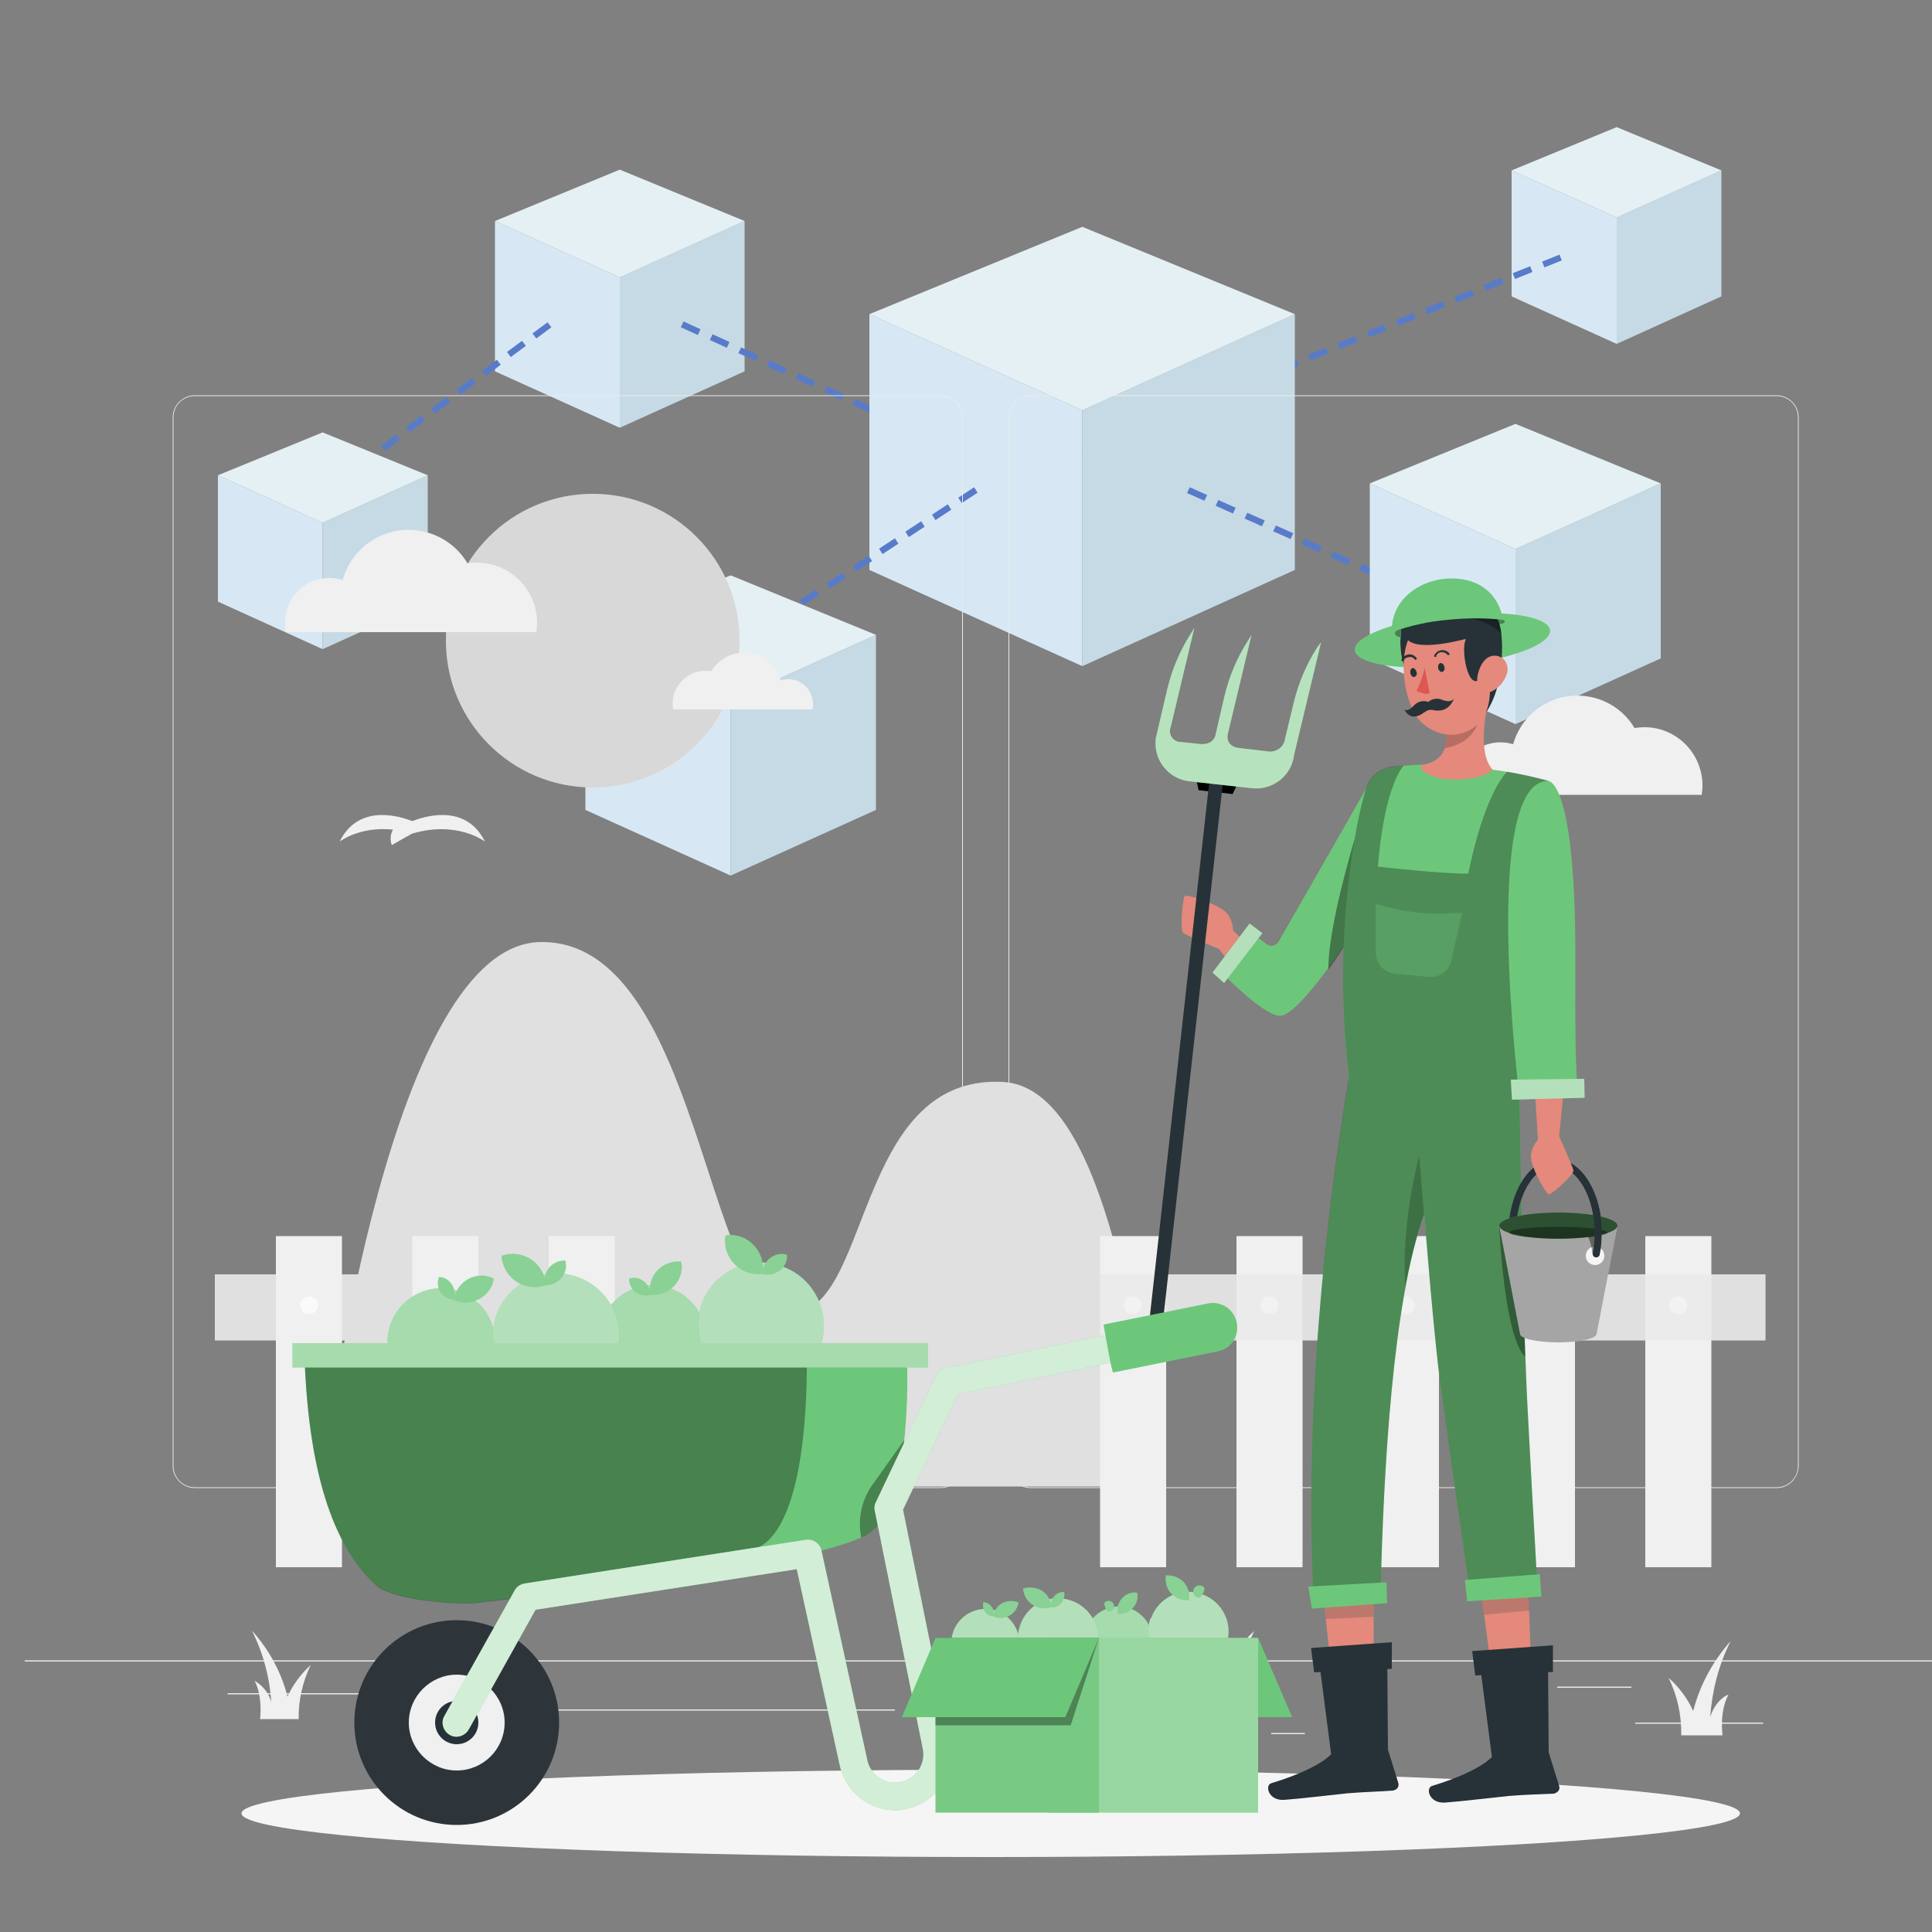 <?xml version="1.0" encoding="utf-8"?>
<!-- Generator: Adobe Illustrator 19.0.0, SVG Export Plug-In . SVG Version: 6.00 Build 0)  -->
<svg version="1.1" id="Layer_1" xmlns="http://www.w3.org/2000/svg" xmlns:xlink="http://www.w3.org/1999/xlink" x="0px" y="0px"
	 viewBox="-49 51 500 500" style="enable-background:new -49 51 500 500;" xml:space="preserve">
<rect x="-49" y="51" width="500" height="500" fill="#808080" stroke="none"/>
<style type="text/css">
	.st0{fill:#D7E8F4;}
	.st1{fill:#C6DAE5;}
	.st2{fill:#E4F0F4;}
	.st3{fill:#587BC9;}
	.st4{fill:#EBEBEB;}
	.st5{fill:#F0F0F0;}
	.st6{fill:#E0E0E0;}
	.st7{fill:#FAFAFA;}
	.st8{opacity:0.3;fill:#E0E0E0;enable-background:new    ;}
	.st9{opacity:0.1;enable-background:new    ;}
	.st10{fill:#F5F5F5;}
	.st11{fill:#6DC77A;}
	.st12{opacity:0.35;enable-background:new    ;}
	.st13{fill:#E4897B;}
	.st14{opacity:0.4;enable-background:new    ;}
	.st15{opacity:0.2;fill:#263238;enable-background:new    ;}
	.st16{fill:#263238;}
	.st17{opacity:0.2;enable-background:new    ;}
	.st18{fill:#DE5753;}
	.st19{opacity:0.5;fill:#FFFFFF;enable-background:new    ;}
	.st20{opacity:0.3;enable-background:new    ;}
	.st21{opacity:0.6;enable-background:new    ;}
	.st22{opacity:0.5;fill:#FAFAFA;enable-background:new    ;}
	.st23{opacity:0.4;fill:#FAFAFA;enable-background:new    ;}
	.st24{opacity:0.2;fill:#FAFAFA;enable-background:new    ;}
	.st25{opacity:0.35;}
	.st26{opacity:0.4;}
	.st27{fill:#2E353A;}
	.st28{opacity:0.7;}
	.st29{fill:#FFFFFF;}
	.st30{opacity:0.3;fill:#FAFAFA;enable-background:new    ;}
	.st31{opacity:0.1;fill:#E0E0E0;enable-background:new    ;}
</style>
<g>
	<g>
		<g>
			<polygon class="st0" points="111.4,161.7 79.1,147.1 79.1,108.2 111.4,122.8 			"/>
		</g>
		<g>
			<polygon class="st1" points="111.4,161.7 143.7,147.1 143.7,108.2 111.4,122.8 			"/>
		</g>
		<g>
			<polygon class="st2" points="79.1,108.2 111.4,122.8 143.7,108.2 111.4,94.9 			"/>
		</g>
	</g>
	<g>
		<g>
			<polygon class="st0" points="369.4,140 342.2,127.7 342.2,95.1 369.4,107.3 			"/>
		</g>
		<g>
			<polygon class="st1" points="369.4,140 396.5,127.7 396.5,95.1 369.4,107.3 			"/>
		</g>
		<g>
			<polygon class="st2" points="342.2,95.1 369.4,107.3 396.5,95.1 369.4,83.9 			"/>
		</g>
	</g>
	<g>
		<path class="st3" d="M205.1,171l-3.8-1.7l0.7-1.5l3.8,1.7L205.1,171z M198.4,167.9l-4.4-2l0.7-1.5l4.4,2L198.4,167.9z
			 M190.9,164.5l-4.4-2l0.7-1.5l4.4,2L190.9,164.5z M183.5,161.2l-4.4-2l0.7-1.5l4.4,2L183.5,161.2z M176.1,157.8l-4.4-2l0.7-1.5
			l4.4,2L176.1,157.8z M168.7,154.5l-4.4-2l0.7-1.5l4.4,2L168.7,154.5z M161.3,151.1l-4.4-2l0.7-1.5l4.4,2L161.3,151.1z
			 M153.9,147.8l-4.4-2l0.7-1.5l4.4,2L153.9,147.8z M146.5,144.4l-4.4-2l0.7-1.5l4.4,2L146.5,144.4z M139.1,141l-4.4-2l0.7-1.5
			l4.4,2L139.1,141z M131.6,137.7l-4.4-2l0.7-1.5l4.4,2L131.6,137.7z"/>
	</g>
	<g>
		<path class="st3" d="M45.9,171.1l-1-1.3l2-1.5l1,1.3L45.9,171.1z M50.6,167.7l-1-1.3l3.9-2.9l1,1.3L50.6,167.7z M57.1,162.8
			l-1-1.3l3.9-2.9l1,1.3L57.1,162.8z M63.6,158l-1-1.3l3.9-2.9l1,1.3L63.6,158z M70.2,153.1l-1-1.3l3.9-2.9l1,1.3L70.2,153.1z
			 M76.7,148.3l-1-1.3l3.9-2.9l1,1.3L76.7,148.3z M83.2,143.4l-1-1.3l3.9-2.9l1,1.3L83.2,143.4z M89.8,138.6l-1-1.3l3.9-2.9l1,1.3
			L89.8,138.6z"/>
	</g>
	<g>
		<g>
			<polygon class="st0" points="34.5,219 7.4,206.7 7.4,174 34.5,186.3 			"/>
		</g>
		<g>
			<polygon class="st1" points="34.5,219 61.7,206.7 61.7,174 34.5,186.3 			"/>
		</g>
		<g>
			<polygon class="st2" points="7.4,174 34.5,186.3 61.7,174 34.5,162.9 			"/>
		</g>
	</g>
	<g>
		<path class="st3" d="M203.8,178.6l-0.6-1.5l0.1-0.1l0.6,1.5L203.8,178.6z M207,177.3l-0.6-1.5l4.5-1.8l0.6,1.5L207,177.3z
			 M214.6,174.3l-0.6-1.5l4.5-1.8l0.6,1.5L214.6,174.3z M222.1,171.3l-0.6-1.5l4.5-1.8l0.6,1.5L222.1,171.3z M229.7,168.3l-0.6-1.5
			l4.5-1.8l0.6,1.5L229.7,168.3z M237.3,165.3l-0.6-1.5l4.5-1.8l0.6,1.5L237.3,165.3z M244.8,162.3l-0.6-1.5l4.5-1.8l0.6,1.5
			L244.8,162.3z M252.4,159.3l-0.6-1.5l4.5-1.8l0.6,1.5L252.4,159.3z M259.9,156.3l-0.6-1.5l4.5-1.8l0.6,1.5L259.9,156.3z
			 M267.5,153.3l-0.6-1.5l4.5-1.8l0.6,1.5L267.5,153.3z M275.1,150.3l-0.6-1.5l4.5-1.8l0.6,1.5L275.1,150.3z M282.6,147.3l-0.6-1.5
			l4.5-1.8l0.6,1.5L282.6,147.3z M290.2,144.3l-0.6-1.5l4.5-1.8l0.6,1.5L290.2,144.3z M297.8,141.3l-0.6-1.5l4.5-1.8l0.6,1.5
			L297.8,141.3z M305.3,138.3l-0.6-1.5l4.5-1.8l0.6,1.5L305.3,138.3z M312.9,135.3l-0.6-1.5l4.5-1.8l0.6,1.5L312.9,135.3z
			 M320.4,132.3l-0.6-1.5l4.5-1.8l0.6,1.5L320.4,132.3z M328,129.3l-0.6-1.5l4.5-1.8l0.6,1.5L328,129.3z M335.6,126.2l-0.6-1.5
			l4.5-1.8l0.6,1.5L335.6,126.2z M343.1,123.2l-0.6-1.5l4.5-1.8l0.6,1.5L343.1,123.2z M350.7,120.2l-0.6-1.5l4.5-1.8l0.6,1.5
			L350.7,120.2z"/>
	</g>
	<g>
		<g>
			<polygon class="st0" points="231.1,223.4 176,198.5 176,132.3 231.1,157.2 			"/>
		</g>
		<g>
			<polygon class="st1" points="231.1,223.4 286.1,198.5 286.1,132.3 231.1,157.2 			"/>
		</g>
		<g>
			<polygon class="st2" points="176,132.3 231.1,157.2 286.1,132.3 231.1,109.7 			"/>
		</g>
	</g>
	<g>
		<path class="st3" d="M322.1,207.2l-4.5-2l0.7-1.5l4.5,2L322.1,207.2z M314.7,203.8l-4.5-2l0.7-1.5l4.5,2L314.7,203.8z
			 M307.3,200.5l-4.5-2l0.7-1.5l4.5,2L307.3,200.5z M299.8,197.2l-4.5-2l0.7-1.5l4.5,2L299.8,197.2z M292.4,193.9l-4.5-2l0.7-1.5
			l4.5,2L292.4,193.9z M285,190.5l-4.5-2l0.7-1.5l4.5,2L285,190.5z M277.6,187.2l-4.5-2l0.7-1.5l4.5,2L277.6,187.2z M270.1,183.9
			l-4.5-2l0.7-1.5l4.5,2L270.1,183.9z M262.7,180.6l-4.5-2l0.7-1.5l4.5,2L262.7,180.6z"/>
	</g>
	<g>
		<path class="st3" d="M158.9,207.7l-0.9-1.4l4.1-2.7l0.9,1.4L158.9,207.7z M165.8,203.3l-0.9-1.4l4.1-2.7l0.9,1.4L165.8,203.3z
			 M172.6,198.9l-0.9-1.4l4.1-2.7l0.9,1.4L172.6,198.9z M179.4,194.4l-0.9-1.4l4.1-2.7l0.9,1.4L179.4,194.4z M186.2,190l-0.9-1.4
			l4.1-2.7l0.9,1.4L186.2,190z M193.1,185.6l-0.9-1.4l4.1-2.7l0.9,1.4L193.1,185.6z M199.9,181.2l-0.9-1.4l4.1-2.7l0.9,1.4
			L199.9,181.2z"/>
	</g>
	<g>
		<g>
			<polygon class="st0" points="140.1,277.6 102.5,260.6 102.5,215.3 140.1,232.3 			"/>
		</g>
		<g>
			<polygon class="st1" points="140.1,277.6 177.7,260.6 177.7,215.3 140.1,232.3 			"/>
		</g>
		<g>
			<polygon class="st2" points="102.5,215.3 140.1,232.3 177.7,215.3 140.1,199.9 			"/>
		</g>
	</g>
	<g>
		<g>
			<polygon class="st0" points="343.2,238.4 305.5,221.4 305.5,176.1 343.2,193.1 			"/>
		</g>
		<g>
			<polygon class="st1" points="343.2,238.4 380.8,221.4 380.8,176.1 343.2,193.1 			"/>
		</g>
		<g>
			<polygon class="st2" points="305.5,176.1 343.2,193.1 380.8,176.1 343.2,160.7 			"/>
		</g>
	</g>
</g>
<g>
	<g id="freepik--background-complete--inject-10">
		<rect x="-42.6" y="480.7" class="st4" width="500" height="0.3"/>
		<rect x="374.2" y="496.8" class="st4" width="33.1" height="0.3"/>
		<rect x="280" y="499.5" class="st4" width="8.7" height="0.3"/>
		<rect x="354" y="487.5" class="st4" width="19.2" height="0.3"/>
		<rect x="9.9" y="489.2" class="st4" width="43.2" height="0.3"/>
		<rect x="62" y="489.2" class="st4" width="6.3" height="0.3"/>
		<rect x="88.9" y="493.4" class="st4" width="93.7" height="0.3"/>
		<path class="st4" d="M194.4,436.1H1.4c-3.1,0-5.7-2.6-5.7-5.7V159c0-3.1,2.6-5.7,5.7-5.7h193.1c3.2,0,5.7,2.6,5.7,5.7c0,0,0,0,0,0
			v271.4C200.2,433.6,197.6,436.1,194.4,436.1z M1.4,153.5c-3,0-5.5,2.4-5.5,5.5v271.4c0,3,2.4,5.5,5.5,5.5h193.1
			c3,0,5.5-2.4,5.5-5.5V159c0-3-2.4-5.5-5.5-5.5H1.4z"/>
		<path class="st4" d="M410.8,436.1H217.7c-3.2,0-5.7-2.6-5.7-5.7V159c0-3.2,2.6-5.7,5.7-5.7h193.1c3.1,0,5.7,2.6,5.7,5.7v271.4
			C416.4,433.6,413.9,436.1,410.8,436.1z M217.7,153.5c-3,0-5.5,2.4-5.5,5.5v271.4c0,3,2.4,5.5,5.5,5.5h193.1c3,0,5.5-2.4,5.5-5.5
			V159c0-3-2.4-5.5-5.5-5.5H217.7z"/>
		<path class="st5" d="M275.6,473.1c-3.5,3.2-6.4,7.1-8.4,11.4c-3.3-13.9-12.9-23.9-12.9-23.9c4,8.1,6.3,16.9,6.9,25.9
			c-2-5.9-6.1-7.6-6.1-7.6c3.1,5.9,2,13.8,2,13.8h14.2C271.1,485.9,272.6,479.2,275.6,473.1z"/>
		<path class="st5" d="M393.6,495.3c0.5-6.8,2.2-13.5,5.3-19.6c-4.6,5.2-8,11.4-9.7,18.1c-1.5-3.3-3.7-6.2-6.4-8.6
			c2.3,4.6,3.4,9.7,3.3,14.9h10.7c0,0-0.9-6,1.5-10.5C398.2,489.5,395.1,490.8,393.6,495.3z"/>
		<path class="st5" d="M21.2,491.5c-0.4-6.4-2.1-12.7-5-18.5c4.4,4.9,7.6,10.7,9.2,17.1c1.4-3.1,3.5-5.9,6-8.2
			c-2.1,4.4-3.2,9.2-3.1,14H18.3c0,0,0.8-5.6-1.4-9.9C19,487.2,20.6,489.2,21.2,491.5z"/>
		<path class="st6" d="M252.3,435.6c-7.8-41.4-16.1-103.3-41.8-104.6c-38.9-2-33.8,61-55.4,59.8s-23.1-96.6-64.2-96
			c-38.5,0.5-54.7,125.4-56.6,140.9H252.3z"/>
		<rect x="219.9" y="380.8" class="st6" width="188" height="17.1"/>
		<rect x="235.7" y="370.9" class="st5" width="17.1" height="85.7"/>
		<rect x="271" y="370.9" class="st5" width="17.1" height="85.7"/>
		<rect x="306.3" y="370.9" class="st5" width="17.1" height="85.7"/>
		<rect x="341.5" y="370.9" class="st5" width="17.1" height="85.7"/>
		<rect x="376.8" y="370.9" class="st5" width="17.1" height="85.7"/>
		<path class="st7" d="M246.5,388.8c0-1.3-1-2.3-2.3-2.3s-2.3,1-2.3,2.3s1,2.3,2.3,2.3h0C245.5,391.1,246.5,390.1,246.5,388.8z"/>
		<path class="st7" d="M281.8,388.8c0-1.3-1-2.3-2.3-2.3c-1.3,0-2.3,1-2.3,2.3c0,1.3,1,2.3,2.3,2.3c0,0,0,0,0,0
			C280.8,391.1,281.8,390.1,281.8,388.8z"/>
		<path class="st7" d="M317.1,388.8c0-1.3-1-2.3-2.3-2.3s-2.3,1-2.3,2.3s1,2.3,2.3,2.3h0C316.1,391.1,317.1,390.1,317.1,388.8z"/>
		<path class="st7" d="M352.4,388.8c0-1.3-1-2.3-2.3-2.3s-2.3,1-2.3,2.3s1,2.3,2.3,2.3h0C351.3,391.1,352.4,390.1,352.4,388.8z"/>
		<path class="st7" d="M387.6,388.8c0-1.3-1-2.3-2.3-2.3s-2.3,1-2.3,2.3s1,2.3,2.3,2.3h0C386.6,391.1,387.6,390.1,387.6,388.8z"/>
		<rect x="6.6" y="380.8" class="st6" width="117.7" height="17.1"/>
		<rect x="219.9" y="380.8" class="st8" width="188" height="17.1"/>
		<rect x="6.6" y="380.8" class="st8" width="117.7" height="17.1"/>
		<rect x="22.4" y="370.9" class="st5" width="17.1" height="85.7"/>
		<rect x="57.7" y="370.9" class="st5" width="17.1" height="85.7"/>
		<rect x="93" y="370.9" class="st5" width="17.1" height="85.7"/>
		<path class="st7" d="M33.3,388.8c0-1.3-1-2.3-2.3-2.3s-2.3,1-2.3,2.3s1,2.3,2.3,2.3h0C32.2,391.1,33.3,390.1,33.3,388.8z"/>
		<path class="st7" d="M68.5,388.8c0-1.3-1-2.3-2.3-2.3s-2.3,1-2.3,2.3s1,2.3,2.3,2.3h0C67.5,391.1,68.5,390.1,68.5,388.8z"/>
		<path class="st7" d="M103.8,388.8c0-1.3-1-2.3-2.3-2.3s-2.3,1-2.3,2.3c0,1.3,1,2.3,2.3,2.3c0,0,0,0,0,0
			C102.8,391.1,103.8,390.1,103.8,388.8z"/>
		<path class="st5" d="M391.4,256.7c0.1-0.8,0.2-1.6,0.2-2.4c0-8.3-6.7-15.1-15-15.1c-0.9,0-1.7,0.1-2.6,0.2
			c-4.9-8.2-15.5-10.8-23.7-5.9c-3.8,2.3-6.5,5.9-7.7,10.1c-5.9-1.8-12.2,1.5-14.1,7.4c-0.3,1.1-0.5,2.2-0.5,3.3
			c0,0.8,0.1,1.6,0.3,2.4H391.4z"/>
		<circle class="st5" cx="104.4" cy="216.8" r="38"/>
		<circle class="st9" cx="104.4" cy="216.8" r="38"/>
		<path class="st5" d="M89.8,214.6c0.1-0.8,0.2-1.6,0.2-2.4c0-8.6-6.9-15.5-15.5-15.6c-0.8,0-1.7,0.1-2.5,0.2
			c-5-8.4-15.9-11.2-24.3-6.2c-3.9,2.3-6.8,6.1-8,10.5c-6.1-1.9-12.6,1.5-14.4,7.6c-0.6,1.9-0.7,3.9-0.3,5.9H89.8z"/>
		<path class="st5" d="M125.2,234.6c-0.8-4.7,2.4-9.1,7-9.9c0.5-0.1,1-0.1,1.5-0.1c0.5,0,0.9,0,1.4,0.1c2.8-4.7,8.8-6.2,13.5-3.5
			c2.2,1.3,3.8,3.4,4.5,5.9c3.4-1.1,7,0.8,8,4.2c0.2,0.6,0.3,1.3,0.3,1.9c0,0.5,0,0.9-0.1,1.4L125.2,234.6z"/>
		<path class="st5" d="M57.7,263.5c-4.9-1.9-14.3-3.8-18.8,5.3c0,0,5.1-4,13.8-3.1c-0.7,1.2-0.8,2.7-0.3,4l5.3-3h0.1
			c11.6-3.4,18.7,2.1,18.7,2.1C72,259.7,62.6,261.6,57.7,263.5z"/>
	</g>
	<g id="freepik--Shadow--inject-10">
		<ellipse id="freepik--path--inject-10" class="st10" cx="207.4" cy="520.3" rx="193.9" ry="11.3"/>
	</g>
	<g id="freepik--Character--inject-10">
		
			<ellipse transform="matrix(-0.102 -0.995 0.995 -0.102 144.6 563.968)" class="st11" cx="326.8" cy="216.7" rx="6.6" ry="25.4"/>
		<path class="st12" d="M338.4,211.2c0.1,0,2.4,0.1,2,0.8s-2.3,0.5-2.3,0.5L338.4,211.2z"/>
		<path class="st12" d="M313.6,213.7c0,0-1.9,0.3-1.5,1.5c0.4,1.2,4.5,0.6,4.5,0.6l-1-1.6L313.6,213.7z"/>
		<path class="st13" d="M284.4,305.4l-14.3-13.6c0-1.7-0.6-3.4-1.8-4.7c-1.9-2-10.2-4.8-10.7-4.2s-1.3,8.7-0.4,9.5s9.3,4.2,9.3,4.2
			l11.1,14.6L284.4,305.4z"/>
		<path class="st11" d="M311.4,249.6l-5.5,3.1c-6.1,10.8-19.8,34.7-24,42c-0.6,1-1.9,1.4-2.9,0.8c-0.1-0.1-0.2-0.1-0.3-0.2l-3.4-2.7
			l-7.6,10.6c0,0,11.4,11.8,15.2,10.6c7.4-2.3,26.8-35.1,26.8-35.1L311.4,249.6z"/>
		<path class="st14" d="M301.6,268.1c0,0-7,22.9-6.8,33.8c3.9-5.5,7.8-11.7,10.6-16.3L301.6,268.1z"/>
		<polygon class="st13" points="306.5,507.1 298.2,508 293.6,465.2 306.5,463.9 		"/>
		<path class="st15" d="M294.1,470c3.2-0.1,8.5-0.4,12.4-0.6v-5.5l-12.9,1.3L294.1,470z"/>
		<polygon class="st13" points="348.1,506.5 340.1,506.5 333.9,460 346.4,458.4 		"/>
		<polygon class="st15" points="334.3,462.9 335.1,468.9 346.8,467.8 346.4,458.4 334.8,459.9 		"/>
		<path class="st11" d="M351.6,253.1c-2.4,8.7-4.1,17.6-5.1,26.6c-0.3,2.8-0.6,5.5-0.8,8.1c-0.3,3.3-0.5,6.5-0.7,9.6
			c-0.2,3.9-0.3,8.4-0.3,12.9c0,10.3,0.4,20.2,0.4,20.2c-8.2,2-32,0.7-45-0.3c-1.5-12.4-1.9-25-1.2-37.5c0.4-8.3,1.3-16.5,2.7-24.6
			c0.7-4.3,1.7-8.7,2.9-12.9c1-3.1,3.6-5.3,6.8-5.7c1.6-0.2,3.4-0.4,5.3-0.5c0.7,0,1.5-0.1,2.2-0.1c6.1,0.1,12.3,0.5,18.4,1.3
			c1.1,0.1,2.3,0.3,3.5,0.5C344.4,251.3,348,252.1,351.6,253.1z"/>
		<path class="st10" d="M313.7,213.7c0,0-1.9,9.8,4,14.1c5.9,4.3,5.9-16.5,5.9-16.5L313.7,213.7z"/>
		<path class="st16" d="M313.7,213.7c0,0-1.9,9.8,4,14.1c5.9,4.3,5.9-16.5,5.9-16.5L313.7,213.7z"/>
		<path class="st13" d="M337.3,250.2c-3.9,3.6-13.6,2.3-13.6,2.3s-6-1.6-4.8-3.5c3.5-0.6,5.3-2.2,6-4.4c0.4-1.3,0.5-2.7,0.4-4.1
			c-0.1-0.8-0.2-1.5-0.3-2.3l11.9-8.8C335.3,235.3,333.4,246,337.3,250.2z"/>
		<path class="st17" d="M334.1,235.1c-0.5,7.2-6.4,9.1-9.2,9.5c0.4-1.3,0.5-2.7,0.4-4.1L334.1,235.1z"/>
		<path class="st13" d="M334.9,236.7c-2.5,3.8-7.3,5.4-11.6,3.9c-2.7-0.9-5-2.7-6.4-5.2c-0.2-0.3-0.4-0.7-0.5-1.1
			c-2.9-6.8-3.8-18.7,3.4-23.2c5.2-3.2,11.9-1.6,15.1,3.6c0.9,1.4,1.4,3,1.6,4.7C337.3,227.3,338.2,232,334.9,236.7z"/>
		<path class="st16" d="M326.4,214.2c1.2-0.8,2.7-0.4,3.5,0.8c0.4,0.7,0.5,1.5,0.2,2.2c-0.8,3.1,1,13.4,4.5,9c0,0-0.1-1.3,1-1.1
			s1.6,6.9-0.1,10.3c0,0,2.8-3.3,3.8-10.5c0.9-7.2,0.4-12.9-1.6-14.9c-2-2-2.5,0.1-4-2.7s-13.3-3-19.6,4.2
			C313,212.8,312.3,221.3,326.4,214.2z"/>
		<path class="st16" d="M324.8,223.6c0.2,0.6-0.1,1.2-0.6,1.3c-0.4,0.1-0.9-0.4-1-1c-0.1-0.6,0.1-1.2,0.6-1.3
			C324.3,222.6,324.7,223,324.8,223.6z"/>
		<path class="st16" d="M317.6,224.9c0.2,0.6-0.1,1.2-0.6,1.3c-0.4,0.1-0.9-0.4-1-1c-0.1-0.6,0.1-1.2,0.6-1.3
			C317,223.8,317.4,224.3,317.6,224.9z"/>
		<path class="st18" d="M319.7,223.8c-0.4,2.1-1.2,4.1-2.1,6c1,0.5,2.3,1,3.4,0.6L319.7,223.8z"/>
		<path class="st12" d="M337.7,210c-1.5-1.4-2.1-0.7-2.9-1.3l-6.8,2c0.1,0,7.5-0.2,11.6,4.4C339.3,212.8,338.7,211,337.7,210z"/>
		<path class="st13" d="M341,225.3c-0.6,1.9-1.9,3.6-3.7,4.5c-2.4,1.3-4.1-0.7-4-3.2c0.2-2.3,1.6-5.7,4.2-5.9S341.7,222.9,341,225.3
			z"/>
		<polygon points="270,256.5 261.2,255.5 259.8,249.1 272.8,250.5 		"/>
		<path class="st16" d="M250.1,394.3H250c-0.9-0.1-1.6-0.9-1.5-1.9L265,244l3.5,0.4L252,392.8C251.9,393.7,251,394.4,250.1,394.3z"
			/>
		<path class="st11" d="M291.8,218.7c-2.8,4.4-4.8,9.2-6,14.2l-2.3,9.6c-0.4,1.9-2.1,3.1-4,3l0,0l-7.7-0.9c-3.7-0.4-3.1-3.4-3.1-3.4
			l0,0l6.2-25.9l-1,1.6c-2.8,4.4-4.8,9.2-6,14.2l-2.4,10.4c-0.3,0.8-1.2,2.4-4.3,2l-4.9-0.5h-0.1c-1.6-0.2-2.6-1.7-2.4-3.2
			c0-0.1,0-0.2,0.1-0.3l6.2-26l-1,1.6c-2.8,4.4-4.8,9.2-6,14.2l-3,12.8v0.2c-0.6,5.4,3.3,10.3,8.7,10.9l16.2,1.8
			c5.4,0.6,10.3-3.3,10.9-8.6l7-29.2L291.8,218.7z"/>
		<path class="st19" d="M291.8,218.7c-2.8,4.4-4.8,9.2-6,14.2l-2.3,9.6c-0.4,1.9-2.1,3.1-4,3l0,0l-7.7-0.9c-3.7-0.4-3.1-3.4-3.1-3.4
			l0,0l6.2-25.9l-1,1.6c-2.8,4.4-4.8,9.2-6,14.2l-2.4,10.4c-0.3,0.8-1.2,2.4-4.3,2l-4.9-0.5h-0.1c-1.6-0.2-2.6-1.7-2.4-3.2
			c0-0.1,0-0.2,0.1-0.3l6.2-26l-1,1.6c-2.8,4.4-4.8,9.2-6,14.2l-3,12.8v0.2c-0.6,5.4,3.3,10.3,8.7,10.9l16.2,1.8
			c5.4,0.6,10.3-3.3,10.9-8.6l7-29.2L291.8,218.7z"/>
		<path class="st11" d="M331.3,462.4l17.5-2.2c-0.9-15.3-1.8-32.2-2.4-43.5c-1.5-27.4-2.2-87.6-2.2-93.2h-42.9
			c-3.5,19.1-13.4,79.6-10.4,140.7l17.4-1c0.7-30.4,3.1-75.9,11.3-97.8c1.5,18.5,3.2,38.1,4.8,48.5
			C326.1,426.2,328.9,445.6,331.3,462.4z"/>
		<path class="st20" d="M331.3,462.4l17.5-2.2c-0.9-15.3-1.8-32.2-2.4-43.5c-1.3-22.8-1.9-68.1-2.2-86.1c0.3-0.1,0.6-0.1,0.9-0.2
			c0,0-0.4-9.9-0.4-20.2c0-4.5,0-9,0.3-12.9c0.2-3,0.4-6.3,0.7-9.6c0.2-2.6,0.5-5.3,0.8-8.1c1-9,2.8-17.9,5.1-26.6
			c-3.5-0.9-7-1.7-10.6-2.3c-6.5,7.3-10,26.4-10,26.4c-6.1,0.1-23.4-1.8-23.4-1.8c1.5-18.9,5.6-25,6.7-26.2c-1,0.1-2,0.2-3,0.3
			c-3.2,0.4-5.9,2.6-6.8,5.7c-1.2,4.2-2.2,8.5-2.9,12.9c-1.4,8.1-2.3,16.4-2.7,24.6c-0.7,12.4-0.3,24.9,1.2,37.3
			c-4.1,24-11.9,78.9-9.2,134.2l17.4-1c0.7-30.4,3.1-75.9,11.3-97.8c1.5,18.5,3.2,38.1,4.8,48.5
			C326.1,426.2,328.9,445.6,331.3,462.4z"/>
		<path class="st12" d="M345.7,402.1c-0.3-9.4-0.6-20.1-0.8-30.5l-5.9-3.4C339,368.2,340.2,396.9,345.7,402.1z"/>
		<polygon class="st11" points="290.5,467.3 310,465.9 309.8,460.5 289.6,461.6 		"/>
		<polygon class="st11" points="330.7,465.4 349.9,464.2 349.5,458.4 330.1,459.9 		"/>
		<path class="st16" d="M312.9,512.5l-2.7-8.7l-0.2-26.2l-17.9,1.1l3.4,26.3c-2.3,2.4-7.9,5.2-15.5,7.5c-1.7,0.5-0.8,4.6,3.4,4.3
			c4.2-0.3,13.3-1.4,16.4-1.7c4.9-0.4,7.8-0.4,11.7-0.7c0.1,0,0.2,0,0.3-0.1C312.7,514.1,313.1,513.2,312.9,512.5
			C312.9,512.5,312.9,512.5,312.9,512.5z"/>
		<polygon class="st16" points="290.3,477.5 311.2,476 311.2,482.9 291.1,483.8 		"/>
		<path class="st16" d="M354.5,513.2l-2.7-8.7l-0.2-26.2l-17.9,1.1l3.4,26.3c-2.3,2.4-7.9,5.2-15.5,7.5c-1.7,0.5-0.8,4.6,3.4,4.3
			c4.2-0.3,13.3-1.4,16.4-1.7c4.9-0.4,7.8-0.4,11.7-0.6c0.1,0,0.2,0,0.3-0.1C354.3,514.8,354.8,514,354.5,513.2
			C354.5,513.2,354.5,513.2,354.5,513.2z"/>
		<polygon class="st16" points="332,478.3 352.9,476.8 352.9,483.7 332.8,484.6 		"/>
		<path class="st11" d="M307.1,285l3.2,0.8c4.9,1.3,9.9,1.8,14.9,1.6l4.2-0.2l-2.8,12.3c-0.5,2.7-3,4.5-5.8,4.3L312,303
			c-2.8-0.3-4.9-2.6-4.9-5.4V285z"/>
		<path class="st17" d="M307.1,285l3.2,0.8c4.9,1.3,9.9,1.8,14.9,1.6l4.2-0.2l-2.8,12.3c-0.5,2.7-3,4.5-5.8,4.3L312,303
			c-2.8-0.3-4.9-2.6-4.9-5.4V285z"/>
		<path class="st16" d="M364.8,376.7l-1.8-0.4c0.5-2,0.7-4.1,0.7-6.2c0-9.5-4.6-17.3-10.2-17.3s-10.2,7.8-10.2,17.4h-1.9
			c0-10.6,5.4-19.2,12.1-19.2s12.1,8.6,12.1,19.2C365.5,372.3,365.3,374.5,364.8,376.7z"/>
		<path class="st4" d="M339,368.2l5.4,28c0,1.2,4.4,2.2,9.9,2.2s9.9-1,9.9-2.2l5.4-28H339z"/>
		<path class="st20" d="M339,368.2l5.4,28c0,1.2,4.4,2.2,9.9,2.2s9.9-1,9.9-2.2l5.4-28H339z"/>
		<ellipse class="st11" cx="354.3" cy="368.2" rx="15.3" ry="3.4"/>
		<ellipse class="st21" cx="354.3" cy="368.2" rx="15.3" ry="3.4"/>
		<ellipse class="st12" cx="354.3" cy="370" rx="12.7" ry="1.5"/>
		<circle class="st10" cx="363.8" cy="376" r="2.4"/>
		<path class="st14" d="M362,371.1c0.6,1.3,1,2.8,1.1,4.3l1.1-0.3l0.6-4.1v-0.4C363.9,370.8,363,370.9,362,371.1z"/>
		<path class="st16" d="M354.3,350.9v1.9c5.2,0.8,9.4,8.2,9.4,17.2c0,1.8-0.2,3.6-0.5,5.3c-0.1,0.5,0.2,1,0.7,1.1l0,0
			c0.5,0.1,1-0.2,1.1-0.7c0.4-1.9,0.5-3.8,0.5-5.7C365.5,359.9,360.5,351.6,354.3,350.9z"/>
		<path class="st13" d="M347.9,327.5L349,346c-1.1,1.2-1.8,2.8-1.8,4.4c0,2.6,3.9,9.8,4.7,9.7c0.8-0.1,6.5-5.1,6.3-6.2
			c-0.2-1.1-3.7-8.8-3.7-8.8l1.7-17.1L347.9,327.5z"/>
		<path class="st17" d="M319.5,365.3c-2.1,6-3.7,12.3-4.8,18.6c-1.2-16.4,3.6-33.8,3.6-33.8L319.5,365.3z"/>
		<path class="st16" d="M324.2,232.1c-1.2-0.5-2.6-0.3-3.6,0.6c0,0-0.1-0.1-0.1-0.1c-1.3-0.4-2.7,0-3.6,1c-1.9,2-2.5,0.9-2.5,0.9
			s1.3,3.4,4.7,1.2c0.3-0.2,0.5-0.4,0.8-0.5c0.6-0.5,1.4-0.6,2.2-0.4c0.4,0.1,0.7,0.1,1.1,0.1c3.2,0,4.1-3.2,4.1-3.2
			S326.8,233.1,324.2,232.1z"/>
		<path class="st11" d="M325.8,211.4c4.7-0.5,9.5-0.5,14.2,0c-1.2-6.8-6.2-10.7-13.3-10.7c-8,0-15.5,5.3-15.5,13.3
			c0,0.2,0,0.4,0,0.6C315.9,212.9,320.8,211.8,325.8,211.4z"/>
		<path class="st16" d="M331.9,215.9c-0.2,0.1-13.3,4-16.6,0.7c-3.3-3.3,11-3.6,11-3.6l4.2,0.3L331.9,215.9z"/>
		<path class="st11" d="M351.6,253.1c0,0,7.4-1,7.1,48.4c-0.2,33.1,0.9,32.9,0.9,32.9l-15.3,0.8
			C344.2,335.2,334.1,253.2,351.6,253.1z"/>
		<polygon class="st11" points="342,330.4 361,330.2 361.1,335.1 342.3,335.6 		"/>
		<polygon class="st22" points="342,330.4 361,330.2 361.1,335.1 342.3,335.6 		"/>
		<polygon class="st11" points="274.4,290 277.7,292.5 267.8,305.4 264.8,302.7 		"/>
		<polygon class="st22" points="274.4,290 277.7,292.5 267.8,305.4 264.8,302.7 		"/>
		<path class="st16" d="M322.4,221L322.4,221c-0.2,0-0.3-0.2-0.2-0.4c0,0,0,0,0,0c0.3-0.7,1-1.2,1.7-1.3c0.8-0.2,1.7,0.2,2.2,0.8
			c0.1,0.2,0,0.4-0.1,0.4c-0.2,0.1-0.4,0-0.5-0.1c-0.4-0.5-1-0.7-1.6-0.6c-0.5,0-1,0.4-1.2,0.9C322.8,221,322.6,221.1,322.4,221z"/>
		<path class="st16" d="M314,222.1L314,222.1c-0.3-0.1-0.4-0.2-0.3-0.4c0.3-0.7,1-1.2,1.7-1.3c0.8-0.2,1.7,0.2,2.2,0.9
			c0.1,0.1,0.1,0.3-0.1,0.4c0,0,0,0,0,0c-0.1,0.1-0.3,0.1-0.4-0.1c0,0,0,0,0,0c-0.4-0.5-1-0.7-1.6-0.5c-0.5,0-1,0.3-1.2,0.8
			C314.2,222,314.1,222.1,314,222.1z"/>
	</g>
	<g id="freepik--Wheelbarrow--inject-10">
		<path class="st11" d="M79.1,398.3c0,7.7-11.2,21.4-18.8,21.4s-9-13.7-9-21.4c0-7.7,6.2-13.9,13.9-13.9S79.1,390.6,79.1,398.3
			C79.1,398.3,79.1,398.3,79.1,398.3L79.1,398.3z"/>
		<path class="st23" d="M79.1,398.3c0,7.7-11.2,21.4-18.8,21.4s-9-13.7-9-21.4c0-7.7,6.2-13.9,13.9-13.9S79.1,390.6,79.1,398.3
			C79.1,398.3,79.1,398.3,79.1,398.3L79.1,398.3z"/>
		<path class="st11" d="M72.2,382c-2,1.1-3.4,3.1-3.8,5.4c3.7,1.7,8,0.1,9.8-3.5c0.3-0.6,0.5-1.3,0.6-2
			C76.7,380.8,74.2,380.9,72.2,382z"/>
		<path class="st24" d="M72.2,382c-2,1.1-3.4,3.1-3.8,5.4c3.7,1.7,8,0.1,9.8-3.5c0.3-0.6,0.5-1.3,0.6-2
			C76.7,380.8,74.2,380.9,72.2,382z"/>
		<path class="st11" d="M65,385.4c0.8,1.1,2,1.9,3.4,1.9c0.8-2.3-0.4-4.8-2.6-5.6c-0.4-0.1-0.8-0.2-1.2-0.2
			C64.1,382.8,64.3,384.3,65,385.4z"/>
		<path class="st24" d="M65,385.4c0.8,1.1,2,1.9,3.4,1.9c0.8-2.3-0.4-4.8-2.6-5.6c-0.4-0.1-0.8-0.2-1.2-0.2
			C64.1,382.8,64.3,384.3,65,385.4z"/>
		<path class="st11" d="M133,393c2.5,7.3-3.6,23.9-10.8,26.4c-7.3,2.5-13-10-15.5-17.3c-2.5-7.3,1.4-15.2,8.6-17.7
			S130.5,385.7,133,393L133,393z"/>
		<path class="st23" d="M133,393c2.5,7.3-3.6,23.9-10.8,26.4c-7.3,2.5-13-10-15.5-17.3c-2.5-7.3,1.4-15.2,8.6-17.7
			S130.5,385.7,133,393L133,393z"/>
		<path class="st11" d="M121.1,379.8c-1.6,1.7-2.2,4.1-1.8,6.3c4,0.4,7.7-2.5,8.1-6.5c0.1-0.7,0-1.4-0.1-2.1
			C125,377.3,122.7,378.1,121.1,379.8z"/>
		<path class="st24" d="M121.1,379.8c-1.6,1.7-2.2,4.1-1.8,6.3c4,0.4,7.7-2.5,8.1-6.5c0.1-0.7,0-1.4-0.1-2.1
			C125,377.3,122.7,378.1,121.1,379.8z"/>
		<path class="st11" d="M115.5,385.4c1.1,0.8,2.5,1.1,3.8,0.7c0-2.4-1.9-4.4-4.3-4.4c-0.4,0-0.8,0.1-1.2,0.2
			C113.8,383.3,114.4,384.6,115.5,385.4z"/>
		<path class="st24" d="M115.5,385.4c1.1,0.8,2.5,1.1,3.8,0.7c0-2.4-1.9-4.4-4.3-4.4c-0.4,0-0.8,0.1-1.2,0.2
			C113.8,383.3,114.4,384.6,115.5,385.4z"/>
		<path class="st11" d="M78.6,395.3c-0.8,9,10.8,26.2,19.8,27s11.9-15.1,12.8-24c0.8-9-5.8-16.9-14.8-17.7S79.4,386.3,78.6,395.3
			L78.6,395.3z"/>
		<path class="st22" d="M78.6,395.3c-0.8,9,10.8,26.2,19.8,27s11.9-15.1,12.8-24c0.8-9-5.8-16.9-14.8-17.7S79.4,386.3,78.6,395.3
			L78.6,395.3z"/>
		<path class="st11" d="M88.4,376.9c2.3,1.5,3.7,4,3.9,6.7c-4.5,1.6-9.4-0.7-11-5.2c-0.3-0.8-0.5-1.6-0.5-2.4
			C83.2,375.1,86.1,375.4,88.4,376.9z"/>
		<path class="st24" d="M88.4,376.9c2.3,1.5,3.7,4,3.9,6.7c-4.5,1.6-9.4-0.7-11-5.2c-0.3-0.8-0.5-1.6-0.5-2.4
			C83.2,375.1,86.1,375.4,88.4,376.9z"/>
		<path class="st11" d="M96.3,381.7c-1,1.2-2.6,2-4.2,1.9c-0.7-2.7,0.9-5.5,3.7-6.2c0.5-0.1,1-0.2,1.5-0.2
			C97.7,378.8,97.4,380.5,96.3,381.7z"/>
		<path class="st24" d="M96.3,381.7c-1,1.2-2.6,2-4.2,1.9c-0.7-2.7,0.9-5.5,3.7-6.2c0.5-0.1,1-0.2,1.5-0.2
			C97.7,378.8,97.4,380.5,96.3,381.7z"/>
		<path class="st11" d="M132.4,388.9c-2.8,8.6,4.5,27.9,13.1,30.8s15.1-11.9,17.9-20.5c2.8-8.6-1.8-17.8-10.4-20.6
			C144.5,375.7,135.3,380.3,132.4,388.9L132.4,388.9z"/>
		<path class="st22" d="M132.4,388.9c-2.8,8.6,4.5,27.9,13.1,30.8s15.1-11.9,17.9-20.5c2.8-8.6-1.8-17.8-10.4-20.6
			C144.5,375.7,135.3,380.3,132.4,388.9L132.4,388.9z"/>
		<path class="st11" d="M146.1,373.3c1.9,2,2.7,4.7,2.2,7.4c-4.7,0.6-9-2.8-9.6-7.5c-0.1-0.8-0.1-1.7,0.1-2.5
			C141.6,370.3,144.3,371.3,146.1,373.3z"/>
		<path class="st24" d="M146.1,373.3c1.9,2,2.7,4.7,2.2,7.4c-4.7,0.6-9-2.8-9.6-7.5c-0.1-0.8-0.1-1.7,0.1-2.5
			C141.6,370.3,144.3,371.3,146.1,373.3z"/>
		<path class="st11" d="M152.8,379.8c-1.3,1-2.9,1.3-4.5,0.9c0-2.8,2.2-5.1,5-5.2c0.5,0,1,0.1,1.4,0.2
			C154.8,377.3,154.1,378.8,152.8,379.8z"/>
		<path class="st24" d="M152.8,379.8c-1.3,1-2.9,1.3-4.5,0.9c0-2.8,2.2-5.1,5-5.2c0.5,0,1,0.1,1.4,0.2
			C154.8,377.3,154.1,378.8,152.8,379.8z"/>
		<path class="st11" d="M29.8,401.9h155.9c0,0,1.8,35.3-8.6,45c-8.8,8.3-76.6,15.8-103.3,18.9c-5,0.6-21.2-0.9-25.3-4.5
			C38.3,452.4,30.9,434.5,29.8,401.9z"/>
		<g class="st25">
			<path d="M48.5,461.4c4,3.6,20.3,5,25.3,4.5c5.8-0.7,13.4-1.5,22-2.6c25.5-3.9,48.7-8.6,53.9-13.5c9.6-9,10.2-37,10.1-47.9h-130
				C30.9,434.5,38.3,452.4,48.5,461.4z"/>
		</g>
		<rect x="26.7" y="398.6" class="st11" width="164.5" height="6.3"/>
		<g class="st26">
			<rect x="26.7" y="398.6" class="st7" width="164.5" height="6.3"/>
		</g>
		<circle class="st27" cx="69.2" cy="496.8" r="26.5"/>
		<g class="st25">
			<path d="M185,423.7l-8.1,11.4c-2.9,4-4,9-3,13.8l0,0c1.2-0.5,2.3-1.2,3.2-2C181.8,442.6,184,432.9,185,423.7z"/>
		</g>
		<path class="st5" d="M81.6,496.8c0-6.8-5.6-12.4-12.4-12.4s-12.4,5.6-12.4,12.4c0,6.8,5.6,12.4,12.4,12.4c0,0,0,0,0,0
			C76,509.2,81.6,503.7,81.6,496.8z"/>
		<path class="st16" d="M74.8,496.8c0-3.1-2.5-5.6-5.6-5.6s-5.6,2.5-5.6,5.6c0,3.1,2.5,5.6,5.6,5.6S74.8,499.9,74.8,496.8
			L74.8,496.8z"/>
		<path class="st11" d="M182.7,519.5c-6.8,0-12.7-4.7-14.3-11.3l-11.2-51.1l-67.6,10.5l-17.3,31c-1,1.7-3.2,2.4-4.9,1.4
			c-1.7-1-2.4-3.2-1.4-4.9l18.2-32.5c0.5-1,1.5-1.6,2.6-1.8l72.7-11.3c1.9-0.3,3.7,0.9,4.1,2.8l11.9,54.4c0.9,3.9,4.9,6.4,8.8,5.4
			c0.2,0,0.3-0.1,0.5-0.1c3.6-1.1,5.8-4.8,5-8.5L177.4,442c-0.2-0.8-0.1-1.6,0.3-2.3l15.5-32.6c0.5-1,1.4-1.8,2.5-2l59.5-12.3
			c2-0.3,3.8,1.1,4.1,3c0.3,1.8-0.9,3.6-2.7,4.1l-57.7,11.9l-14.2,29.9l12.2,60.1c1.7,7.9-3.4,15.6-11.2,17.3
			C184.7,519.4,183.7,519.5,182.7,519.5L182.7,519.5z"/>
		<g class="st28">
			<path class="st29" d="M182.7,519.5c-6.8,0-12.7-4.7-14.3-11.3l-11.2-51.1l-67.6,10.5l-17.3,31c-1,1.7-3.2,2.4-4.9,1.4
				c-1.7-1-2.4-3.2-1.4-4.9l18.2-32.5c0.5-1,1.5-1.6,2.6-1.8l72.7-11.3c1.9-0.3,3.7,0.9,4.1,2.8l11.9,54.4c0.9,3.9,4.9,6.4,8.8,5.4
				c0.2,0,0.3-0.1,0.5-0.1c3.6-1.1,5.8-4.8,5-8.5L177.4,442c-0.2-0.8-0.1-1.6,0.3-2.3l15.5-32.6c0.5-1,1.4-1.8,2.5-2l59.5-12.3
				c2-0.3,3.8,1.1,4.1,3c0.3,1.8-0.9,3.6-2.7,4.1l-57.7,11.9l-14.2,29.9l12.2,60.1c1.7,7.9-3.4,15.6-11.2,17.3
				C184.7,519.4,183.7,519.5,182.7,519.5L182.7,519.5z"/>
		</g>
		<path class="st11" d="M236.6,393.8l27.2-5.5c3.5-0.6,6.7,1.7,7.3,5.2c0.6,3.3-1.5,6.5-4.8,7.2l-27.2,5.5
			C238.7,406.3,236.6,393.8,236.6,393.8z"/>
	</g>
	<g id="freepik--Box--inject-10">
		<path class="st11" d="M214.8,476.2c0,4.9-7.1,13.5-11.9,13.5s-5.7-8.7-5.7-13.5c0-4.9,4-8.8,8.8-8.8
			C210.9,467.4,214.8,471.4,214.8,476.2z"/>
		<path class="st22" d="M214.8,476.2c0,4.9-7.1,13.5-11.9,13.5s-5.7-8.7-5.7-13.5c0-4.9,4-8.8,8.8-8.8
			C210.9,467.4,214.8,471.4,214.8,476.2z"/>
		<path class="st11" d="M210.4,465.9c-1.3,0.7-2.2,2-2.4,3.4c2.3,1.1,5.1,0.1,6.2-2.3c0.2-0.4,0.3-0.8,0.4-1.3
			C213.3,465.2,211.7,465.2,210.4,465.9z"/>
		<path class="st24" d="M210.4,465.9c-1.3,0.7-2.2,2-2.4,3.4c2.3,1.1,5.1,0.1,6.2-2.3c0.2-0.4,0.3-0.8,0.4-1.3
			C213.3,465.2,211.7,465.2,210.4,465.9z"/>
		<path class="st11" d="M205.9,468.1c0.5,0.7,1.3,1.2,2.1,1.2c0.5-1.4-0.2-3-1.7-3.5c-0.3-0.1-0.5-0.1-0.8-0.2
			C205.3,466.4,205.4,467.4,205.9,468.1z"/>
		<path class="st24" d="M205.9,468.1c0.5,0.7,1.3,1.2,2.1,1.2c0.5-1.4-0.2-3-1.7-3.5c-0.3-0.1-0.5-0.1-0.8-0.2
			C205.3,466.4,205.4,467.4,205.9,468.1z"/>
		<path class="st11" d="M248.9,472.9c1.6,4.6-2.3,15.1-6.9,16.7s-8.2-6.4-9.8-11c-1.7-4.6,0.7-9.6,5.3-11.3
			c4.6-1.7,9.6,0.7,11.3,5.3C248.9,472.7,248.9,472.8,248.9,472.9L248.9,472.9z"/>
		<path class="st23" d="M248.9,472.9c1.6,4.6-2.3,15.1-6.9,16.7s-8.2-6.4-9.8-11c-1.7-4.6,0.7-9.6,5.3-11.3
			c4.6-1.7,9.6,0.7,11.3,5.3C248.9,472.7,248.9,472.8,248.9,472.9L248.9,472.9z"/>
		<path class="st11" d="M241.4,464.6c-1,1.1-1.4,2.6-1.1,4c2.6,0.3,4.8-1.6,5.1-4.1c0-0.4,0-0.9-0.1-1.3
			C243.9,462.9,242.4,463.5,241.4,464.6z"/>
		<path class="st24" d="M241.4,464.6c-1,1.1-1.4,2.6-1.1,4c2.6,0.3,4.8-1.6,5.1-4.1c0-0.4,0-0.9-0.1-1.3
			C243.9,462.9,242.4,463.5,241.4,464.6z"/>
		<path class="st11" d="M237.9,468.1c0.8,0,1.4-0.6,1.4-1.4c0-0.8-0.6-1.4-1.4-1.4c-0.4,0-0.8,0.2-1.1,0.5
			C236.8,466.7,237.2,467.6,237.9,468.1z"/>
		<path class="st24" d="M237.9,468.1c0.8,0,1.4-0.6,1.4-1.4c0-0.8-0.6-1.4-1.4-1.4c-0.4,0-0.8,0.2-1.1,0.5
			C236.8,466.7,237.2,467.6,237.9,468.1z"/>
		<path class="st11" d="M214.5,474.3c-0.5,5.7,6.8,16.6,12.5,17.1s7.6-9.5,8.1-15.2c0.7-5.7-3.4-10.8-9.1-11.5
			c-5.7-0.7-10.8,3.4-11.5,9.1C214.5,474,214.5,474.2,214.5,474.3z"/>
		<path class="st22" d="M214.5,474.3c-0.5,5.7,6.8,16.6,12.5,17.1s7.6-9.5,8.1-15.2c0.7-5.7-3.4-10.8-9.1-11.5
			c-5.7-0.7-10.8,3.4-11.5,9.1C214.5,474,214.5,474.2,214.5,474.3z"/>
		<path class="st11" d="M220.7,462.7c1.4,0.9,2.3,2.5,2.4,4.2c-2.8,1-6-0.4-7-3.3c-0.2-0.5-0.3-1-0.3-1.5
			C217.4,461.6,219.2,461.8,220.7,462.7z"/>
		<path class="st24" d="M220.7,462.7c1.4,0.9,2.3,2.5,2.4,4.2c-2.8,1-6-0.4-7-3.3c-0.2-0.5-0.3-1-0.3-1.5
			C217.4,461.6,219.2,461.8,220.7,462.7z"/>
		<path class="st11" d="M225.7,465.8c-0.6,0.8-1.6,1.2-2.6,1.2c-0.4-1.7,0.6-3.5,2.4-3.9c0.3-0.1,0.6-0.1,0.9-0.1
			C226.6,463.9,226.4,465,225.7,465.8z"/>
		<path class="st24" d="M225.7,465.8c-0.6,0.8-1.6,1.2-2.6,1.2c-0.4-1.7,0.6-3.5,2.4-3.9c0.3-0.1,0.6-0.1,0.9-0.1
			C226.6,463.9,226.4,465,225.7,465.8z"/>
		<path class="st11" d="M248.6,470.3c-1.8,5.4,2.9,17.7,8.3,19.5s9.5-7.6,11.4-13c2-5.4-0.8-11.3-6.2-13.2c-5.4-2-11.3,0.8-13.2,6.2
			C248.7,469.9,248.6,470.1,248.6,470.3L248.6,470.3z"/>
		<path class="st22" d="M248.6,470.3c-1.8,5.4,2.9,17.7,8.3,19.5s9.5-7.6,11.4-13c2-5.4-0.8-11.3-6.2-13.2c-5.4-2-11.3,0.8-13.2,6.2
			C248.7,469.9,248.6,470.1,248.6,470.3L248.6,470.3z"/>
		<path class="st11" d="M257.3,460.4c1.2,1.3,1.7,3,1.4,4.7c-3,0.3-5.7-1.8-6-4.8c-0.1-0.5,0-1.1,0-1.6
			C254.4,458.6,256.1,459.2,257.3,460.4z"/>
		<path class="st24" d="M257.3,460.4c1.2,1.3,1.7,3,1.4,4.7c-3,0.3-5.7-1.8-6-4.8c-0.1-0.5,0-1.1,0-1.6
			C254.4,458.6,256.1,459.2,257.3,460.4z"/>
		<path class="st11" d="M261.4,464.5c-0.9,0-1.6-0.7-1.6-1.6c0-0.9,0.7-1.6,1.6-1.6c0.5,0,1,0.2,1.3,0.6
			C262.7,462.9,262.2,463.9,261.4,464.5z"/>
		<path class="st24" d="M261.4,464.5c-0.9,0-1.6-0.7-1.6-1.6c0-0.9,0.7-1.6,1.6-1.6c0.5,0,1,0.2,1.3,0.6
			C262.7,462.9,262.2,463.9,261.4,464.5z"/>
		<polygon class="st11" points="255.2,495.4 285.4,495.4 276.6,474.9 246.4,474.9 		"/>
		<rect x="222" y="474.9" class="st11" width="54.6" height="45.2"/>
		<rect x="222" y="474.9" class="st30" width="54.6" height="45.2"/>
		<rect x="193.1" y="474.9" class="st11" width="42.3" height="45.2"/>
		<rect x="193.1" y="474.9" class="st31" width="42.3" height="45.2"/>
		<polygon class="st12" points="193.1,497.5 228.1,497.5 235.4,474.9 193.1,474.9 		"/>
		<polygon class="st11" points="226.7,495.4 184.4,495.4 193.1,474.9 235.4,474.9 		"/>
	</g>
</g>
</svg>
